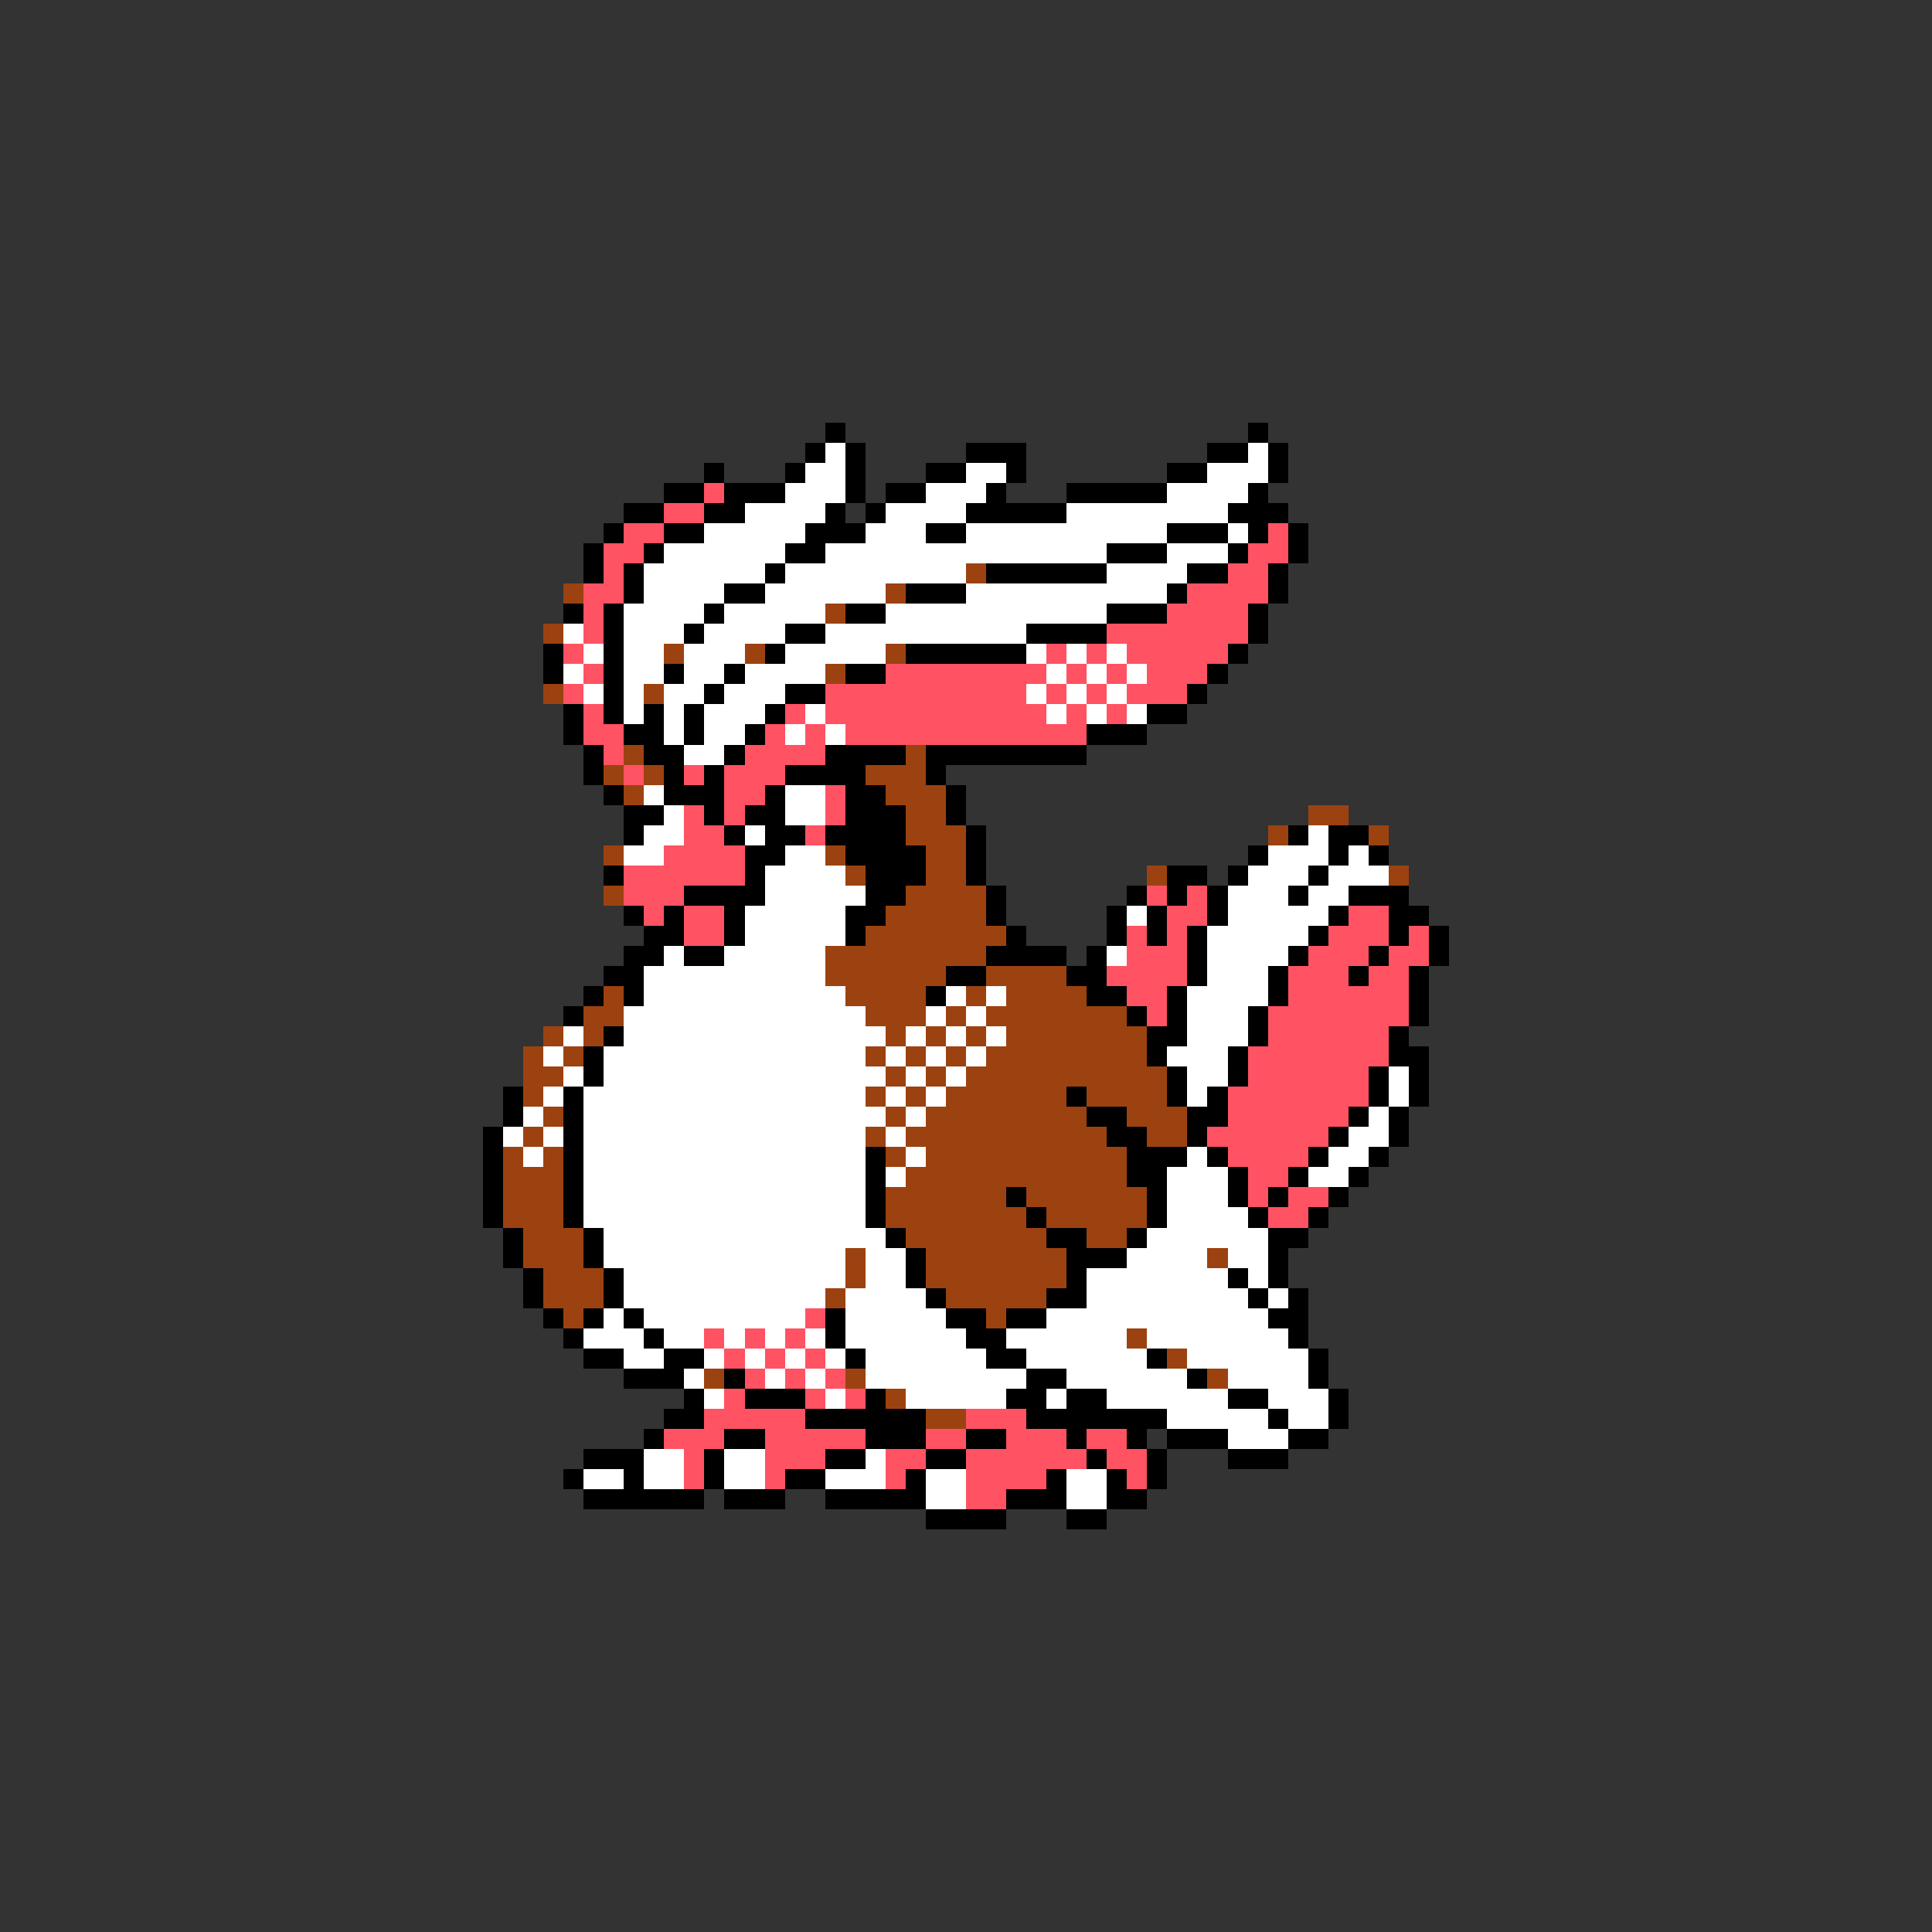 <svg xmlns="http://www.w3.org/2000/svg" viewBox="0 -0.5 96 96" shape-rendering="crispEdges">
<rect x="0" y="-0.5" width="96" height="96" fill="#333333" stroke="none"/>
<path stroke="#000000" d="M41 21h1M62 21h1M40 22h1M42 22h1M48 22h3M60 22h2M63 22h1M35 23h1M39 23h1M42 23h1M46 23h2M50 23h1M58 23h2M63 23h1M33 24h2M36 24h3M42 24h1M44 24h2M49 24h1M53 24h5M62 24h1M31 25h2M35 25h2M41 25h1M43 25h1M48 25h5M61 25h3M30 26h1M33 26h2M40 26h3M46 26h2M58 26h3M62 26h1M64 26h1M29 27h1M32 27h1M39 27h2M55 27h3M61 27h1M64 27h1M29 28h1M31 28h1M38 28h1M49 28h6M59 28h2M63 28h1M31 29h1M36 29h2M45 29h3M58 29h1M63 29h1M28 30h1M30 30h1M35 30h1M42 30h2M55 30h3M62 30h1M30 31h1M34 31h1M39 31h2M51 31h4M62 31h1M27 32h1M30 32h1M38 32h1M45 32h6M61 32h1M27 33h1M30 33h1M33 33h1M36 33h1M42 33h2M60 33h1M30 34h1M35 34h1M39 34h2M59 34h1M28 35h1M30 35h1M32 35h1M34 35h1M38 35h1M57 35h2M28 36h1M31 36h2M34 36h1M37 36h1M54 36h3M29 37h1M32 37h2M36 37h1M41 37h4M46 37h8M29 38h1M33 38h1M35 38h1M39 38h4M46 38h1M30 39h1M33 39h3M38 39h1M42 39h2M47 39h1M31 40h2M35 40h1M37 40h2M42 40h3M47 40h1M31 41h1M36 41h1M38 41h2M41 41h4M48 41h1M64 41h1M66 41h2M37 42h2M42 42h4M48 42h1M62 42h1M66 42h1M68 42h1M30 43h1M37 43h1M43 43h3M48 43h1M58 43h2M61 43h1M65 43h1M34 44h4M43 44h2M49 44h1M56 44h1M58 44h1M60 44h1M64 44h1M67 44h3M31 45h1M33 45h1M36 45h1M42 45h2M49 45h1M55 45h1M57 45h1M60 45h1M66 45h1M69 45h2M32 46h2M36 46h1M42 46h1M50 46h1M55 46h1M57 46h1M59 46h1M65 46h1M69 46h1M71 46h1M31 47h2M34 47h2M49 47h4M54 47h1M59 47h1M64 47h1M68 47h1M71 47h1M30 48h2M47 48h2M53 48h2M59 48h1M63 48h1M67 48h1M70 48h1M29 49h1M31 49h1M46 49h1M54 49h2M58 49h1M63 49h1M70 49h1M28 50h1M56 50h1M58 50h1M62 50h1M70 50h1M30 51h1M57 51h2M62 51h1M69 51h1M29 52h1M57 52h1M61 52h1M69 52h2M29 53h1M58 53h1M61 53h1M68 53h1M70 53h1M25 54h1M28 54h1M53 54h1M58 54h1M60 54h1M68 54h1M70 54h1M25 55h1M28 55h1M54 55h2M59 55h2M67 55h1M69 55h1M24 56h1M28 56h1M55 56h2M59 56h1M66 56h1M69 56h1M24 57h1M28 57h1M43 57h1M56 57h3M60 57h1M65 57h1M68 57h1M24 58h1M28 58h1M43 58h1M56 58h2M61 58h1M64 58h1M67 58h1M24 59h1M28 59h1M43 59h1M50 59h1M57 59h1M61 59h1M63 59h1M66 59h1M24 60h1M28 60h1M43 60h1M51 60h1M57 60h1M62 60h1M65 60h1M25 61h1M29 61h1M44 61h1M52 61h2M56 61h1M63 61h2M25 62h1M29 62h1M45 62h1M53 62h3M63 62h1M26 63h1M30 63h1M45 63h1M53 63h1M61 63h1M63 63h1M26 64h1M30 64h1M46 64h1M52 64h2M62 64h1M64 64h1M27 65h1M29 65h1M31 65h1M41 65h1M47 65h2M50 65h2M63 65h2M28 66h1M32 66h1M41 66h1M48 66h2M64 66h1M29 67h2M33 67h2M42 67h1M49 67h2M57 67h1M65 67h1M31 68h3M36 68h1M51 68h2M59 68h1M65 68h1M34 69h1M37 69h3M43 69h1M50 69h2M53 69h2M61 69h2M66 69h1M33 70h2M40 70h6M51 70h7M63 70h1M66 70h1M32 71h1M36 71h2M43 71h3M48 71h2M53 71h1M56 71h1M58 71h3M64 71h2M29 72h3M35 72h1M41 72h2M46 72h2M54 72h1M57 72h1M61 72h3M28 73h1M31 73h1M35 73h1M39 73h2M45 73h1M52 73h1M55 73h1M57 73h1M29 74h6M36 74h3M41 74h5M50 74h3M55 74h2M46 75h4M53 75h2" />
<path stroke="#ffffff" d="M41 22h1M62 22h1M40 23h2M48 23h2M60 23h3M39 24h3M46 24h3M58 24h4M37 25h4M44 25h4M53 25h8M35 26h5M43 26h3M48 26h10M61 26h1M33 27h6M41 27h14M58 27h3M32 28h6M39 28h9M55 28h4M32 29h4M38 29h6M48 29h10M31 30h4M36 30h5M44 30h11M28 31h1M31 31h3M35 31h4M41 31h10M29 32h1M31 32h2M34 32h3M39 32h5M51 32h1M53 32h1M55 32h1M28 33h1M31 33h2M34 33h2M37 33h4M52 33h1M54 33h1M56 33h1M29 34h1M31 34h1M33 34h2M36 34h3M51 34h1M53 34h1M55 34h1M31 35h1M33 35h1M35 35h3M40 35h1M52 35h1M54 35h1M56 35h1M33 36h1M35 36h2M39 36h1M41 36h1M34 37h2M32 39h1M39 39h2M33 40h1M39 40h2M32 41h2M37 41h1M65 41h1M31 42h2M39 42h2M63 42h3M67 42h1M38 43h4M62 43h3M66 43h3M38 44h5M61 44h3M65 44h2M37 45h5M56 45h1M61 45h5M37 46h5M60 46h5M33 47h1M36 47h5M55 47h1M60 47h4M32 48h9M60 48h3M32 49h10M47 49h1M49 49h1M59 49h4M31 50h12M46 50h1M48 50h1M59 50h3M28 51h1M31 51h13M45 51h1M47 51h1M49 51h1M59 51h3M27 52h1M30 52h13M44 52h1M46 52h1M48 52h1M58 52h3M28 53h1M30 53h14M45 53h1M47 53h1M59 53h2M69 53h1M27 54h1M29 54h14M44 54h1M46 54h1M59 54h1M69 54h1M26 55h1M29 55h15M45 55h1M68 55h1M25 56h1M27 56h1M29 56h14M44 56h1M67 56h2M26 57h1M29 57h14M45 57h1M59 57h1M66 57h2M29 58h14M44 58h1M58 58h3M65 58h2M29 59h14M58 59h3M29 60h14M58 60h4M30 61h14M57 61h6M30 62h12M43 62h2M56 62h4M61 62h2M31 63h11M43 63h2M54 63h7M62 63h1M31 64h10M42 64h4M54 64h8M63 64h1M30 65h1M32 65h8M42 65h5M52 65h11M29 66h3M33 66h2M36 66h1M38 66h1M40 66h1M42 66h6M50 66h6M57 66h7M31 67h2M35 67h1M37 67h1M39 67h1M41 67h1M43 67h6M51 67h6M59 67h6M34 68h1M38 68h1M40 68h1M43 68h8M53 68h6M61 68h4M35 69h1M41 69h1M45 69h5M52 69h1M55 69h6M63 69h3M58 70h5M64 70h2M61 71h3M32 72h2M36 72h2M43 72h1M29 73h2M32 73h2M36 73h2M41 73h3M46 73h2M53 73h2M46 74h2M53 74h2" />
<path stroke="#ff5263" d="M35 24h1M33 25h2M31 26h2M63 26h1M30 27h2M62 27h2M30 28h1M61 28h2M29 29h2M59 29h4M29 30h1M58 30h4M29 31h1M55 31h7M28 32h1M52 32h1M54 32h1M56 32h5M29 33h1M44 33h8M53 33h1M55 33h1M57 33h3M28 34h1M41 34h10M52 34h1M54 34h1M56 34h3M29 35h1M39 35h1M41 35h11M53 35h1M55 35h1M29 36h2M38 36h1M40 36h1M42 36h12M30 37h1M37 37h4M31 38h1M34 38h1M36 38h3M36 39h2M41 39h1M34 40h1M36 40h1M41 40h1M34 41h2M40 41h1M33 42h4M31 43h6M31 44h3M57 44h1M59 44h1M32 45h1M34 45h2M58 45h2M67 45h2M34 46h2M56 46h1M58 46h1M66 46h3M70 46h1M56 47h3M65 47h3M69 47h2M55 48h4M64 48h3M68 48h2M56 49h2M64 49h6M57 50h1M63 50h7M63 51h6M62 52h7M62 53h6M61 54h7M61 55h6M60 56h6M61 57h4M62 58h2M62 59h1M64 59h2M63 60h2M40 65h1M35 66h1M37 66h1M39 66h1M36 67h1M38 67h1M40 67h1M37 68h1M39 68h1M41 68h1M36 69h1M40 69h1M42 69h1M35 70h5M48 70h3M33 71h3M38 71h5M46 71h2M50 71h3M54 71h2M34 72h1M38 72h3M44 72h2M48 72h6M55 72h2M34 73h1M38 73h1M44 73h1M48 73h4M56 73h1M48 74h2" />
<path stroke="#9c4210" d="M48 28h1M28 29h1M44 29h1M41 30h1M27 31h1M33 32h1M37 32h1M44 32h1M41 33h1M27 34h1M32 34h1M31 37h1M45 37h1M30 38h1M32 38h1M43 38h3M31 39h1M44 39h3M45 40h2M65 40h2M45 41h3M63 41h1M68 41h1M30 42h1M41 42h1M46 42h2M42 43h1M46 43h2M57 43h1M69 43h1M30 44h1M45 44h4M44 45h5M43 46h7M41 47h8M41 48h6M49 48h4M30 49h1M42 49h4M48 49h1M50 49h4M29 50h2M43 50h3M47 50h1M49 50h7M27 51h1M29 51h1M44 51h1M46 51h1M48 51h1M50 51h7M26 52h1M28 52h1M43 52h1M45 52h1M47 52h1M49 52h8M26 53h2M44 53h1M46 53h1M48 53h10M26 54h1M43 54h1M45 54h1M47 54h6M54 54h4M27 55h1M44 55h1M46 55h8M56 55h3M26 56h1M43 56h1M45 56h10M57 56h2M25 57h1M27 57h1M44 57h1M46 57h10M25 58h3M45 58h11M25 59h3M44 59h6M51 59h6M25 60h3M44 60h7M52 60h5M26 61h3M45 61h7M54 61h2M26 62h3M42 62h1M46 62h7M60 62h1M27 63h3M42 63h1M46 63h7M27 64h3M41 64h1M47 64h5M28 65h1M49 65h1M56 66h1M58 67h1M35 68h1M42 68h1M60 68h1M44 69h1M46 70h2" />
</svg>